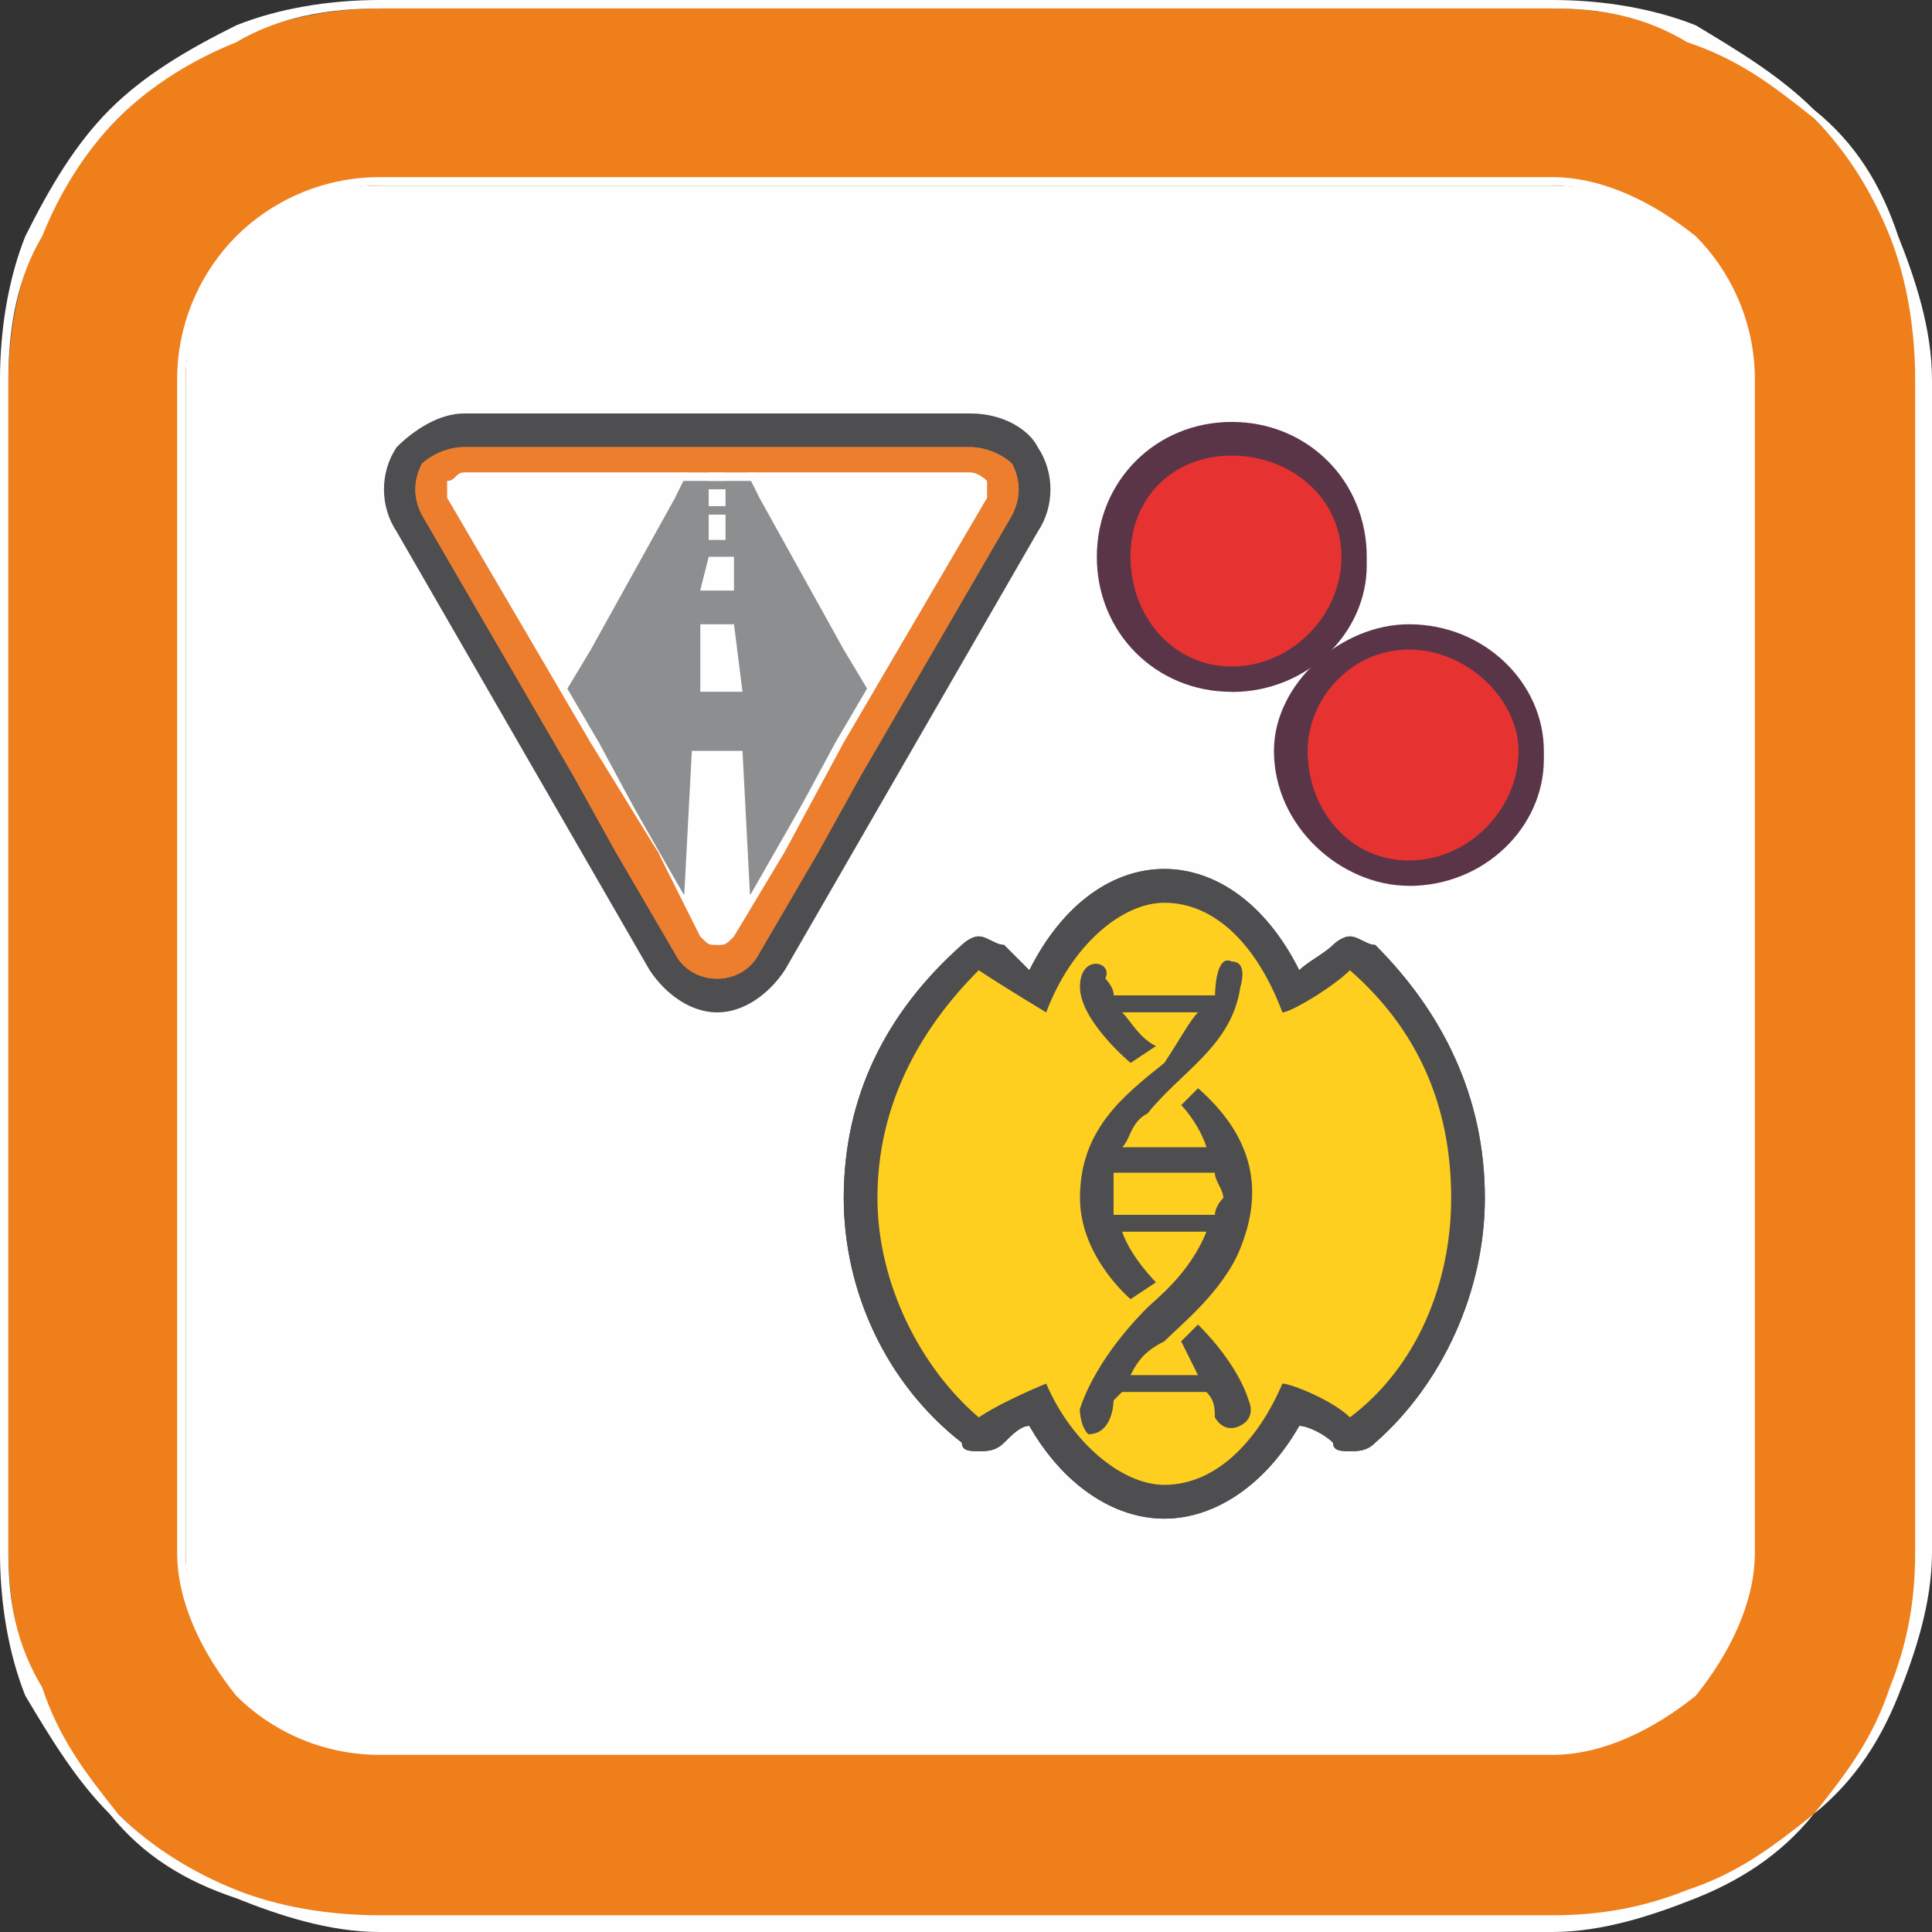 <svg version="1.1" xmlns="http://www.w3.org/2000/svg" xmlns:xlink="http://www.w3.org/1999/xlink" width="19.154" height="19.154" viewBox="0,0,19.154,19.154"><rect x="0" y="0" width="19.154" height="19.154" fill="#333333" stroke="none"/><g transform="translate(-310.423,-170.423)"><g data-paper-data="{&quot;isPaintingLayer&quot;:true}" stroke="none" stroke-width="1" stroke-linecap="butt" stroke-linejoin="miter" stroke-miterlimit="10" stroke-dasharray="" stroke-dashoffset="0" style="mix-blend-mode: normal"><g><path d="M314.187,187.737c-1.062,0 -1.924,-0.861 -1.924,-1.924v-11.626c0,-1.062 0.861,-1.924 1.924,-1.924h11.626c1.062,0 1.924,0.861 1.924,1.924v11.626c0,1.062 -0.861,1.924 -1.924,1.924z" fill="#fefefe" fill-rule="evenodd"/><path d="M314.187,170.507h11.626c1.004,0 1.924,0.418 2.593,1.087v0c0.669,0.669 1.087,1.589 1.087,2.593v11.626c0,1.004 -0.418,1.924 -1.087,2.593v0c-0.669,0.669 -1.589,1.087 -2.593,1.087h-11.626c-1.004,0 -1.924,-0.418 -2.593,-1.087v0c-0.669,-0.669 -1.087,-1.589 -1.087,-2.593v-11.626c0,-1.004 0.418,-1.924 1.087,-2.593v0c0.669,-0.669 1.589,-1.087 2.593,-1.087zM314.187,172.263h11.626c1.087,0 1.924,0.836 1.924,1.924v11.626c0,1.087 -0.836,1.924 -1.924,1.924h-11.626c-1.087,0 -1.924,-0.836 -1.924,-1.924v-11.626c0,-1.087 0.836,-1.924 1.924,-1.924z" fill="#ef7f1a" fill-rule="evenodd"/><path d="M314.187,170.423h11.626c0.502,0 1.004,0.084 1.422,0.251c0.418,0.251 0.836,0.502 1.171,0.836v0c0.418,0.335 0.669,0.753 0.836,1.255c0.167,0.418 0.335,0.92 0.335,1.422v11.626c0,0.502 -0.167,1.004 -0.335,1.422c-0.167,0.418 -0.418,0.836 -0.836,1.171v0c-0.335,0.418 -0.753,0.669 -1.171,0.836c-0.418,0.167 -0.92,0.335 -1.422,0.335h-11.626c-0.502,0 -1.004,-0.167 -1.422,-0.335c-0.502,-0.167 -0.92,-0.418 -1.255,-0.836v0c-0.335,-0.335 -0.586,-0.753 -0.836,-1.171c-0.167,-0.418 -0.251,-0.92 -0.251,-1.422v-11.626c0,-0.502 0.084,-1.004 0.251,-1.422c0.251,-0.502 0.502,-0.92 0.836,-1.255v0c0.335,-0.335 0.753,-0.586 1.255,-0.836c0.418,-0.167 0.92,-0.251 1.422,-0.251zM325.813,170.507h-11.626c-0.502,0 -1.004,0.084 -1.422,0.335c-0.418,0.167 -0.836,0.418 -1.171,0.753v0c-0.335,0.335 -0.586,0.753 -0.753,1.171c-0.251,0.418 -0.335,0.92 -0.335,1.422v11.626c0,0.502 0.084,0.92 0.335,1.338c0.167,0.502 0.418,0.836 0.753,1.255v0c0.335,0.335 0.753,0.586 1.171,0.753c0.418,0.167 0.92,0.251 1.422,0.251h11.626c0.502,0 0.92,-0.084 1.338,-0.251c0.502,-0.167 0.836,-0.418 1.255,-0.753v0c0.335,-0.418 0.586,-0.753 0.753,-1.255c0.167,-0.418 0.251,-0.836 0.251,-1.338v-11.626c0,-0.502 -0.084,-1.004 -0.251,-1.422c-0.167,-0.418 -0.418,-0.836 -0.753,-1.171v0c-0.418,-0.335 -0.753,-0.586 -1.255,-0.753c-0.418,-0.251 -0.836,-0.335 -1.338,-0.335zM314.187,172.179h11.626c0.502,0 1.004,0.251 1.422,0.586c0.335,0.335 0.586,0.836 0.586,1.422v11.626c0,0.502 -0.251,1.004 -0.586,1.422c-0.418,0.335 -0.92,0.586 -1.422,0.586h-11.626c-0.586,0 -1.087,-0.251 -1.422,-0.586c-0.335,-0.418 -0.586,-0.92 -0.586,-1.422v-11.626c0,-0.586 0.251,-1.087 0.586,-1.422c0.335,-0.335 0.836,-0.586 1.422,-0.586zM325.813,172.263h-11.626c-0.502,0 -1.004,0.251 -1.338,0.586c-0.335,0.335 -0.586,0.836 -0.586,1.338v11.626c0,0.502 0.251,1.004 0.586,1.338c0.335,0.335 0.836,0.502 1.338,0.502h11.626c0.502,0 1.004,-0.167 1.338,-0.502c0.335,-0.335 0.502,-0.836 0.502,-1.338v-11.626c0,-0.502 -0.167,-1.004 -0.502,-1.338c-0.335,-0.335 -0.836,-0.586 -1.338,-0.586z" fill="#fefefe" fill-rule="nonzero"/><path d="M322.635,177.114c-0.669,0 -1.171,-0.502 -1.171,-1.171c0,-0.669 0.502,-1.171 1.171,-1.171c0.669,0 1.171,0.502 1.171,1.171c0,0.669 -0.502,1.171 -1.171,1.171z" fill="#e63331" fill-rule="nonzero"/><path d="M322.635,177.282c-0.753,0 -1.338,-0.586 -1.338,-1.338c0,-0.753 0.586,-1.338 1.338,-1.338c0.753,0 1.338,0.586 1.338,1.338v0.084c0,0.669 -0.586,1.255 -1.338,1.255zM322.635,174.94c-0.586,0 -1.004,0.418 -1.004,1.004c0,0.586 0.418,1.087 1.004,1.087c0.586,0 1.087,-0.502 1.087,-1.087c0,-0.586 -0.502,-1.004 -1.087,-1.004z" fill="#5a3547" fill-rule="nonzero"/><path d="M324.391,179.122c-0.669,0 -1.171,-0.586 -1.171,-1.255c0,-0.586 0.502,-1.171 1.171,-1.171c0.669,0 1.171,0.586 1.171,1.171c0,0.669 -0.502,1.255 -1.171,1.255z" fill="#e63331" fill-rule="nonzero"/><path d="M324.391,179.205c-0.669,0 -1.338,-0.586 -1.338,-1.338c0,-0.669 0.669,-1.255 1.338,-1.255c0.753,0 1.338,0.586 1.338,1.255v0.084c0,0.669 -0.586,1.255 -1.338,1.255zM324.391,176.863c-0.586,0 -1.004,0.502 -1.004,1.004c0,0.586 0.418,1.087 1.004,1.087c0.586,0 1.087,-0.502 1.087,-1.087c0,-0.502 -0.502,-1.004 -1.087,-1.004z" fill="#5a3547" fill-rule="nonzero"/><path d="M321.966,185.311c-0.502,0 -0.92,-0.335 -1.255,-1.004c-0.167,0.084 -0.335,0.167 -0.502,0.251c0,0.084 0,0.084 -0.084,0.084c0,0 -0.084,0 -0.084,-0.084c-0.669,-0.502 -1.087,-1.422 -1.087,-2.258c0,-0.92 0.418,-1.756 1.087,-2.342c0,-0.084 0.084,-0.084 0.084,-0.084c0.084,0 0.084,0 0.084,0.084c0.167,0.084 0.335,0.167 0.502,0.251c0.335,-0.586 0.753,-1.004 1.255,-1.004c0.502,0 0.92,0.418 1.255,1.004c0.167,-0.084 0.335,-0.167 0.502,-0.251c0,-0.084 0.084,-0.084 0.084,-0.084c0.084,0 0.084,0 0.084,0.084c0.753,0.586 1.087,1.422 1.087,2.342c0,0.836 -0.335,1.756 -1.087,2.258c0,0.084 0,0.084 -0.084,0.084c0,0 -0.084,0 -0.084,-0.084c-0.167,-0.084 -0.335,-0.167 -0.502,-0.251c-0.335,0.669 -0.753,1.004 -1.255,1.004z" fill="#4e4e50" fill-rule="nonzero"/><path d="M320.795,180.46v0c0,0 -0.418,-0.251 -0.669,-0.418c-0.586,0.586 -1.004,1.338 -1.004,2.258c0,0.836 0.418,1.673 1.004,2.175c0.251,-0.167 0.669,-0.335 0.669,-0.335v0c0.251,0.586 0.753,1.004 1.171,1.004c0.502,0 0.92,-0.418 1.171,-1.004v0c0.084,0 0.502,0.167 0.669,0.335c0.669,-0.502 1.004,-1.338 1.004,-2.175c0,-0.92 -0.335,-1.673 -1.004,-2.258c-0.167,0.167 -0.586,0.418 -0.669,0.418v0c-0.251,-0.669 -0.669,-1.087 -1.171,-1.087c-0.418,0 -0.92,0.418 -1.171,1.087zM323.304,180.042c0.084,-0.084 0.251,-0.167 0.335,-0.251c0,0 0.084,-0.084 0.167,-0.084c0.084,0 0.167,0.084 0.251,0.084c0.669,0.669 1.087,1.506 1.087,2.509c0,0.92 -0.418,1.84 -1.087,2.426c-0.084,0.084 -0.167,0.084 -0.251,0.084c-0.084,0 -0.167,0 -0.167,-0.084c-0.084,-0.084 -0.251,-0.167 -0.335,-0.167c-0.335,0.586 -0.836,0.92 -1.338,0.92c-0.502,0 -1.004,-0.335 -1.338,-0.92c-0.084,0 -0.167,0.084 -0.251,0.167c-0.084,0.084 -0.167,0.084 -0.251,0.084c-0.084,0 -0.167,0 -0.167,-0.084c-0.753,-0.586 -1.171,-1.506 -1.171,-2.426c0,-1.004 0.418,-1.84 1.171,-2.509c0,0 0.084,-0.084 0.167,-0.084c0.084,0 0.167,0.084 0.251,0.084c0.084,0.084 0.167,0.167 0.251,0.251c0.335,-0.669 0.836,-1.004 1.338,-1.004c0.502,0 1.004,0.335 1.338,1.004z" fill="#4e4e50" fill-rule="nonzero"/><path d="M321.966,185.311c-0.502,0 -0.92,-0.335 -1.255,-1.004c-0.167,0.084 -0.335,0.167 -0.502,0.251c0,0.084 0,0.084 -0.084,0.084c0,0 -0.084,0 -0.084,-0.084c-0.669,-0.502 -1.087,-1.422 -1.087,-2.258c0,-0.92 0.418,-1.756 1.087,-2.342c0,-0.084 0.084,-0.084 0.084,-0.084c0.084,0 0.084,0 0.084,0.084c0.167,0.084 0.335,0.167 0.502,0.251c0.335,-0.586 0.753,-1.004 1.255,-1.004c0.502,0 0.92,0.418 1.255,1.004c0.167,-0.084 0.335,-0.167 0.502,-0.251c0,-0.084 0.084,-0.084 0.084,-0.084c0.084,0 0.084,0 0.084,0.084c0.753,0.586 1.087,1.422 1.087,2.342c0,0.836 -0.335,1.756 -1.087,2.258c0,0.084 0,0.084 -0.084,0.084c0,0 -0.084,0 -0.084,-0.084c-0.167,-0.084 -0.335,-0.167 -0.502,-0.251c-0.335,0.669 -0.753,1.004 -1.255,1.004z" fill="#fecf1e" fill-rule="nonzero"/><path d="M320.795,180.46v0c0,0 -0.418,-0.251 -0.669,-0.418c-0.586,0.586 -1.004,1.338 -1.004,2.258c0,0.836 0.418,1.673 1.004,2.175c0.251,-0.167 0.669,-0.335 0.669,-0.335v0c0.251,0.586 0.753,1.004 1.171,1.004c0.502,0 0.92,-0.418 1.171,-1.004v0c0.084,0 0.502,0.167 0.669,0.335c0.669,-0.502 1.004,-1.338 1.004,-2.175c0,-0.92 -0.335,-1.673 -1.004,-2.258c-0.167,0.167 -0.586,0.418 -0.669,0.418v0c-0.251,-0.669 -0.669,-1.087 -1.171,-1.087c-0.418,0 -0.92,0.418 -1.171,1.087zM323.304,180.042c0.084,-0.084 0.251,-0.167 0.335,-0.251c0,0 0.084,-0.084 0.167,-0.084c0.084,0 0.167,0.084 0.251,0.084c0.669,0.669 1.087,1.506 1.087,2.509c0,0.92 -0.418,1.84 -1.087,2.426c-0.084,0.084 -0.167,0.084 -0.251,0.084c-0.084,0 -0.167,0 -0.167,-0.084c-0.084,-0.084 -0.251,-0.167 -0.335,-0.167c-0.335,0.586 -0.836,0.92 -1.338,0.92c-0.502,0 -1.004,-0.335 -1.338,-0.92c-0.084,0 -0.167,0.084 -0.251,0.167c-0.084,0.084 -0.167,0.084 -0.251,0.084c-0.084,0 -0.167,0 -0.167,-0.084c-0.753,-0.586 -1.171,-1.506 -1.171,-2.426c0,-1.004 0.418,-1.84 1.171,-2.509c0,0 0.084,-0.084 0.167,-0.084c0.084,0 0.167,0.084 0.251,0.084c0.084,0.084 0.167,0.167 0.251,0.251c0.335,-0.669 0.836,-1.004 1.338,-1.004c0.502,0 1.004,0.335 1.338,1.004z" fill="#4e4e50" fill-rule="nonzero"/><path d="M321.129,184.391c0.167,-0.502 0.586,-0.92 0.669,-1.004c0.084,-0.084 0.418,-0.335 0.586,-0.753h-0.836c0.084,0.251 0.335,0.502 0.335,0.502l-0.251,0.167c0,0 -0.502,-0.418 -0.502,-1.004c0,-0.669 0.418,-1.004 0.836,-1.338c0.167,-0.251 0.251,-0.418 0.335,-0.502h-0.753c0.084,0.084 0.167,0.251 0.335,0.335l-0.251,0.167c0,0 -0.502,-0.418 -0.502,-0.753c0,-0.335 0.335,-0.251 0.251,-0.084c0,0 0.084,0.084 0.084,0.167h0.92h0.084c0,0 0,-0.418 0.167,-0.335c0.167,0 0.084,0.251 0.084,0.251c-0.084,0.586 -0.586,0.836 -0.92,1.255c-0.167,0.084 -0.167,0.251 -0.251,0.335h0.836c-0.084,-0.251 -0.251,-0.418 -0.251,-0.418l0.167,-0.167c0.669,0.586 0.586,1.171 0.418,1.589c-0.167,0.418 -0.586,0.753 -0.753,0.92c-0.167,0.084 -0.251,0.167 -0.335,0.335h0.669c-0.084,-0.167 -0.167,-0.335 -0.167,-0.335l0.167,-0.167c0.418,0.418 0.502,0.753 0.502,0.753c0,0 0.084,0.167 -0.084,0.251c-0.167,0.084 -0.251,-0.084 -0.251,-0.084c0,-0.084 0,-0.167 -0.084,-0.251h-0.836c-0.084,0.084 -0.084,0.084 -0.084,0.084c0,0 0,0.335 -0.251,0.335c-0.084,-0.084 -0.084,-0.251 -0.084,-0.251zM322.467,182.467c0,0 0,-0.084 0.084,-0.167c0,-0.084 -0.084,-0.167 -0.084,-0.251h-1.004c0,0.167 0,0.335 0,0.418z" fill="#4e4e50" fill-rule="nonzero"/><path d="M317.533,180.46v0c-0.251,0 -0.502,-0.167 -0.669,-0.418l-2.509,-4.349c-0.167,-0.251 -0.167,-0.586 0,-0.836c0.167,-0.167 0.418,-0.335 0.669,-0.335h5.019c0.335,0 0.586,0.167 0.669,0.335c0.167,0.251 0.167,0.586 0,0.836l-2.509,4.349c-0.167,0.251 -0.418,0.418 -0.669,0.418zM316.362,176.027l1.171,2.091l1.171,-2.091z" fill="#4e4e50" fill-rule="nonzero"/><path d="M318.704,177.282v0l-0.084,0.167v0l-0.836,1.422v0h0.167l-0.418,0.753l-0.418,-0.753h0.167v0l-0.836,-1.422v0l-0.084,-0.167v0l-1.087,-1.84h4.517z" fill="#fcc127" fill-rule="nonzero"/><path d="M320.209,175.358l-1.422,2.426l-0.586,1.087l-0.502,0.836c-0.084,0.084 -0.084,0.084 -0.167,0.084c-0.084,0 -0.084,0 -0.167,-0.084l-0.418,-0.836l-0.669,-1.087l-1.422,-2.426c0,0 0,-0.084 0,-0.167c0.084,0 0.084,-0.084 0.167,-0.084h5.019c0.084,0 0.167,0.084 0.167,0.084c0,0.084 0,0.167 0,0.167z" fill="#fefefe" fill-rule="nonzero"/><path d="M317.198,179.289l-1.171,-2.007l0.251,-0.418l0.836,-1.506l0.167,-0.418h0.502l1.087,1.924l0.167,0.418l-0.167,0.251l-1.004,1.756z" fill="#8c8e8f" fill-rule="nonzero"/><path d="M317.282,175.023l-0.167,0.335l-0.836,1.506v0l-0.251,0.418l0.167,0.251l1.004,1.756h0.669l1.004,-1.756l0.167,-0.251l-0.251,-0.418v0l-0.836,-1.506l-0.167,-0.335zM318.034,175.274l0.836,1.506v0.084l0.251,0.418v0l-0.167,0.251l-1.087,1.84v0h-0.669v0l-1.087,-1.84l-0.167,-0.251v0l0.251,-0.418v-0.084l0.836,-1.506l0.251,-0.335h0.502z" fill="#fefefe" fill-rule="nonzero"/><path d="M317.616,174.94v0.084h-0.167v-0.084z" fill="#fefefe" fill-rule="nonzero"/><path d="M317.616,175.023v0.167h-0.167v-0.167z" fill="#fefefe" fill-rule="nonzero"/><path d="M317.616,175.274v0.167h-0.167v-0.167z" fill="#fefefe" fill-rule="nonzero"/><path d="M317.616,175.525v0.251h-0.167v-0.251z" fill="#fefefe" fill-rule="nonzero"/><path d="M317.7,175.943v0.335h-0.335l0.084,-0.335z" fill="#fefefe" fill-rule="nonzero"/><path d="M317.7,176.612l0.084,0.669h-0.418v-0.669z" fill="#fefefe" fill-rule="nonzero"/><path d="M317.867,179.456h-0.669l0.084,-1.589h0.502z" fill="#fefefe" fill-rule="nonzero"/><path d="M320.46,175.525l-1.506,2.593l-0.418,0.753l-0.586,1.004c-0.084,0.167 -0.251,0.251 -0.418,0.251c-0.167,0 -0.335,-0.084 -0.418,-0.251l-0.586,-1.004l-0.418,-0.753l-1.506,-2.593c-0.084,-0.167 -0.084,-0.335 0,-0.502c0.084,-0.084 0.251,-0.167 0.418,-0.167h5.019c0.167,0 0.335,0.084 0.418,0.167c0.084,0.167 0.084,0.335 0,0.502zM320.209,175.191c0,0 -0.084,-0.084 -0.167,-0.084h-5.019c-0.084,0 -0.084,0.084 -0.167,0.084c0,0.084 0,0.167 0,0.167l1.422,2.426l0.669,1.087l0.418,0.836c0.084,0.084 0.084,0.084 0.167,0.084c0.084,0 0.084,0 0.167,-0.084l0.502,-0.836l0.586,-1.087l1.422,-2.426c0,0 0,-0.084 0,-0.167z" fill="#ed7e2e" fill-rule="nonzero"/><path d="M320.46,175.525l-1.506,2.593l-0.418,0.753l-0.586,1.004c-0.084,0.167 -0.251,0.251 -0.418,0.251c-0.167,0 -0.335,-0.084 -0.418,-0.251l-0.586,-1.004l-0.418,-0.753l-1.506,-2.593c-0.084,-0.167 -0.084,-0.335 0,-0.502c0.084,-0.084 0.251,-0.167 0.418,-0.167h5.019c0.167,0 0.335,0.084 0.418,0.167c0.084,0.167 0.084,0.335 0,0.502zM320.209,175.191c0,0 -0.084,-0.084 -0.167,-0.084h-5.019c-0.084,0 -0.084,0.084 -0.167,0.084c0,0.084 0,0.167 0,0.167l1.422,2.426l0.669,1.087l0.418,0.836c0.084,0.084 0.084,0.084 0.167,0.084c0.084,0 0.084,0 0.167,-0.084l0.502,-0.836l0.586,-1.087l1.422,-2.426c0,0 0,-0.084 0,-0.167z" fill="#ed7e2e" fill-rule="nonzero"/><path d="M315.023,175.191c0,0 -0.084,0 -0.084,0.084c0,0 0,0 0,0.084l1.422,2.426l0.586,1.087l0.502,0.836h0.084h0.084l0.502,-0.836l0.586,-1.087l1.422,-2.426c0,-0.084 0,-0.084 0,-0.084c0,-0.084 0,-0.084 -0.084,-0.084zM320.209,175.191c0,0.084 0,0.167 0,0.167l-1.422,2.426l-0.586,1.087l-0.502,0.836c-0.084,0.084 -0.084,0.084 -0.167,0.084c-0.084,0 -0.084,0 -0.167,-0.084l-0.418,-0.836l-0.669,-1.087l-1.422,-2.426c0,0 0,-0.084 0,-0.167c0.084,0 0.084,-0.084 0.167,-0.084h5.019c0.084,0 0.167,0.084 0.167,0.084z" fill="#fefefe" fill-rule="nonzero"/></g></g></g></svg>